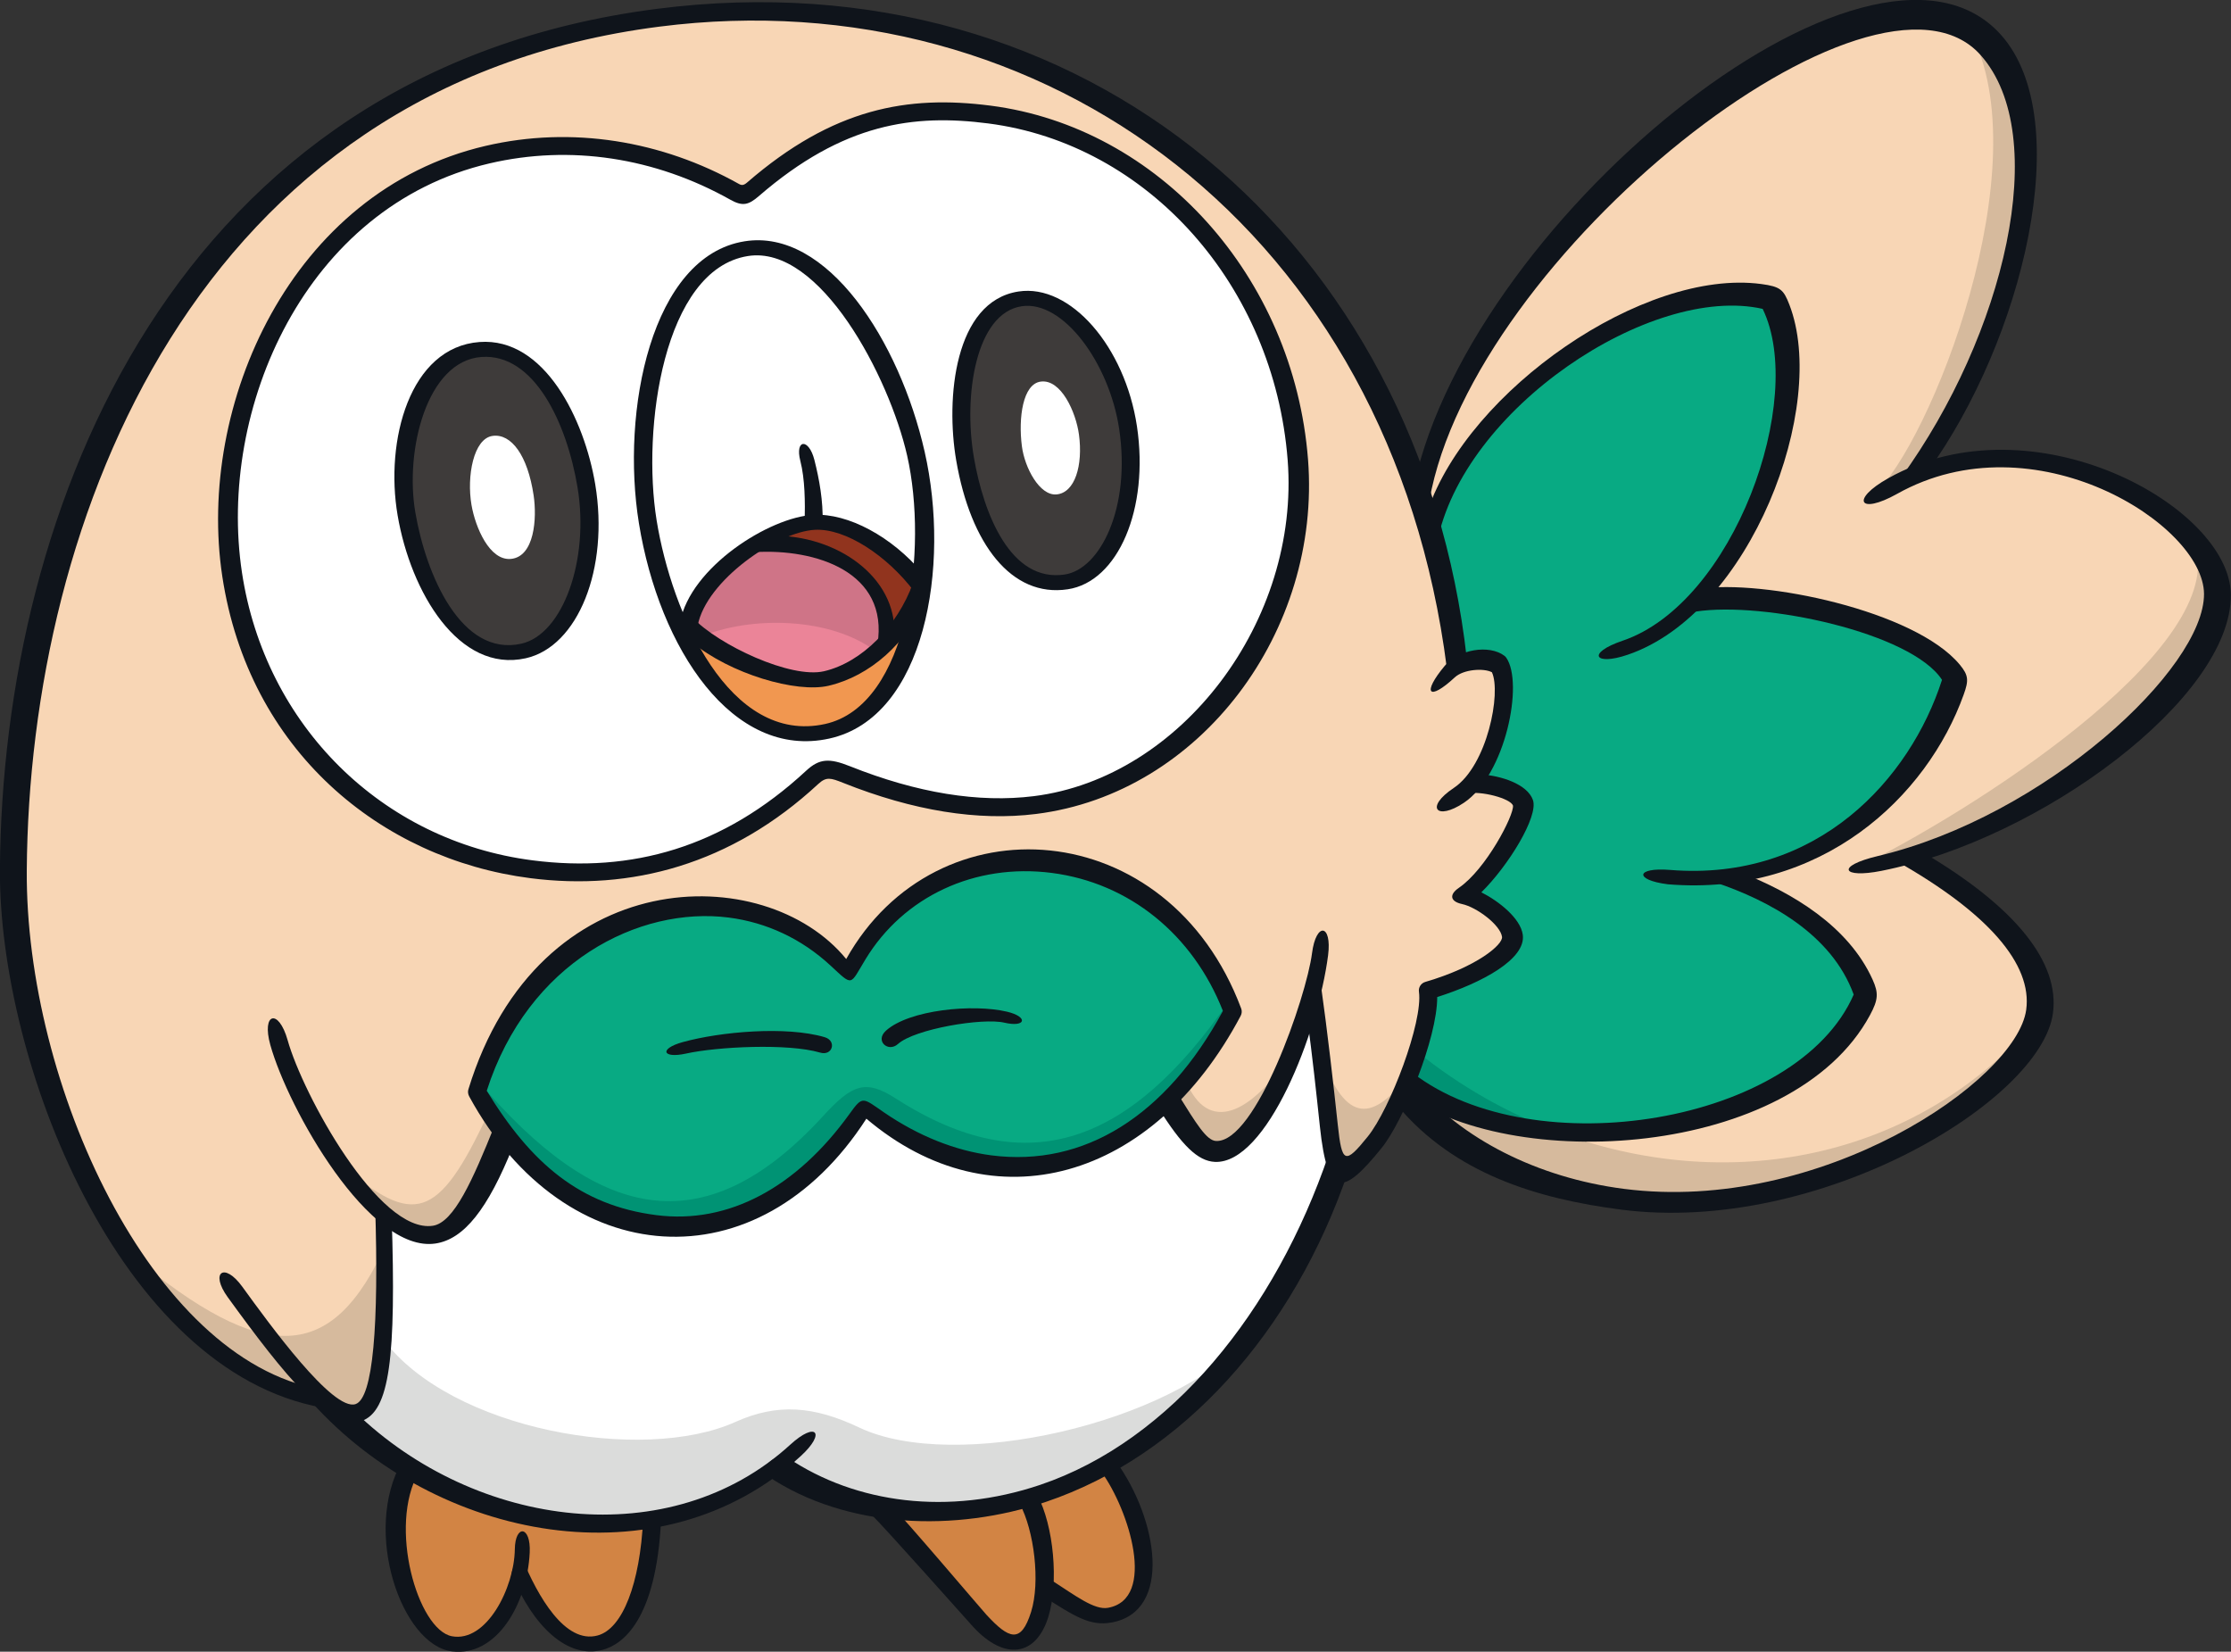 <?xml version="1.0" encoding="UTF-8"?>
<!-- Created with Inkscape (http://www.inkscape.org/) -->
<svg version="1.1" viewBox="0 0 131.32 97.213" xmlns="http://www.w3.org/2000/svg">
 <rect x="0" y="0" width="131.32" height="97.213" fill="#333333" stroke="none"/>
 <g transform="translate(-15.503 -14.687)">
  <g transform="matrix(.923 1.195 1.195 -.923 101.2 53.607)">
   <path d="m0 0c-7.963 4.39-17.062 6.87-27.572 1.595-10.433-5.9-16.21-16.345-14.851-28.57 1.223-11.002 14.051-27.17 27.893-27.981 5.588-0.328 9.051 0.695 10.081 2.407 3.439 0.522 0.097 3.169-3.818 6.109 2.114 0.952 2.354 2.644 0.394 5.89-0.807-0.158-1.425-0.1-2.033 0.214-1.04 1.04-3.716 5.109-1.375 9.613 1.692 3.255 4.238 4.526 6.347 4.473-1.146 2.438-0.951 6.366 0.814 8.405 2.634 3.042 6.429 3.718 9.557 2.596 1.132-1.859 1.292-3.99 1.292-3.99 2.891-0.459 3.628-0.103 2.153 3.56-0.351 0.87-1.854 3.266-1.854 3.266s3.828-2.154 4.701-2.889c0.874-0.735 1.815-0.529 1.193 1.192s-1.953 4.513-3.197 5.472c0.781 2.458 0.845 5.048-2.157 3.525-0.365 2.776-1.413 5.217-3.142 3-1.599 2.642-3.555 5.138-4.426 2.113" fill="#f8d6b5"/>
  </g>
  <g transform="matrix(.923 1.195 1.195 -.923 98.129 79.133)">
   <path d="m0 0c7.937 0.566 13.193 9.753 13.673 15.386 0.639 7.485-2.19 8.597-9.044 5.938 1.238 2.625 2.865 12.77-0.62 15.821-4.449 2.012-10.46-3.469-10.823-6.452-1.187 3.532-7.15 14.418-12.587 12.287-6.814-3.474-4.181-22.508 1.505-28.387 0.983-0.37 1.143-0.322 1.143-0.322-3.553 5.322-2.422 13.25 0.688 15.977 4.711-1.232 7.576-7.106 7.667-9.477 2.355 3.369 6.008 6.328 8.443 6.242 1.722-1.641 3.786-6.904 0.876-11.752 2.351 1.188 4.56 2.314 6.823 1.444 3.257-3.712-0.927-13.142-7.744-16.705" fill="#f8d6b5"/>
  </g>
  <g transform="matrix(.923 1.195 1.195 -.923 66.358 80.001)">
   <path d="m0 0c5.119 0.84 9.34 6.808 5.704 13.698-7.76 2.323-13.156-4.674-10.37-11.002-6.59-0.208-9.588-8.875-5.014-14.292 10.283-1.394 11.494 8.323 9.68 11.596" fill="#08aa83"/>
  </g>
  <g transform="matrix(.923 1.195 1.195 -.923 99.853 73.202)">
   <path d="m0 0c0.932 3.884 0.141 4.708-2.234 3.429-0.425 4.328-2.006 4.59-3.361 2.967-1.482 3.654-3.702 4.287-4.13 2.242-1.228 0.827-2.78 1.592-4.617 2.328-2.822 2.703-2.932 10.328-0.241 14.929 0.701 1.198 0.931 1.519 2.164 1.006 2.543-1.057 6.357-6.127 6.461-9.391 1.336 2.367 4.067 4.544 6.519 5.784 1.054 0.535 2.126 0.8 2.974-1.058 1.601-3.508 1.834-7.773-0.203-10.279 0.917 0.621 3.542 1.544 5.122 1.752 1.389 0.183 2.309-0.023 2.624-2.096 1.004-6.593-5.231-14.028-8.978-14.571 0 0-1.413 2.412-2.1 2.958" fill="#08aa83"/>
  </g>
  <g transform="matrix(.923 1.195 1.195 -.923 65.488 60.349)">
   <path d="m0 0c5.178 2.74 8.438 8.984 6.119 14.905-2.671 6.815-10.439 10.438-17.376 8.464-5.993-1.705-9.392-6.611-9.13-11.712 0.091-1.764-0.272-1.327-1.309-1.746-5.263-2.123-9.867-10.286-4.838-18.622 6.033-9.999 18.986-8.868 23.604-1.345 1.723 2.806 2.569 7.109 2.185 8.292-0.385 1.182 0.745 1.764 0.745 1.764" fill="#fff"/>
  </g>
  <g transform="matrix(.923 1.195 1.195 -.923 61.283 101.07)">
   <path d="m0 0c5.178 1.498 8.948 8.073 7.77 15.12-0.909 5.425-3.644 9.369-3.644 9.369l-6.175 3.355s2.777-3.643 2.887-5.482c0.111-1.839-1.013-1.693-2.831-1.467 0.62-3.941-1.26-7.891-6.997-9.708 2.132-5.986-1.178-11.833-7.822-11.64 0.947-1.312 2.992-4.821-0.242-5.707 0.841-0.531 8.441-6.021 4.01-6.233 8.96 0.978 13.437 8.151 13.044 12.393" fill="#fff"/>
  </g>
  <g transform="matrix(.923 1.195 1.195 -.923 67.532 103.58)">
   <path d="M 0,0 C 1.594,-0.083 4.789,0.253 5.959,0.345 7.129,0.436 8.267,1.419 6.173,3.084 9.265,3.751 9.234,5.661 7.799,6.759 6.953,7.405 5.304,8.063 3.98,8.022 3.823,7.128 2.742,2.43 0,0" fill="#d28444"/>
  </g>
  <g transform="matrix(.923 1.195 1.195 -.923 53.865 104.19)">
   <path d="m0 0c-1.448-2.708-4.431-5.218-7.42-6.221 1.626-3.121 5.54-3.744 6.32-2.968 1.007 1.001 0.48 2.751-0.402 3.814 1.529-0.409 2.991-0.443 3.992 0.631 0.816 0.875-0.932 3.81-2.49 4.744" fill="#d28444"/>
  </g>
  <g transform="matrix(.923 1.195 1.195 -.923 78.461 48.961)">
   <path d="m0 0c0.835 1.75-1.035 4.467-3.524 5.568-2.49 1.101-5.221 1.416-6.381-0.245-1.159-1.66 1.597-4.533 3.525-5.613 1.928-1.079 5.398-1.773 6.38 0.29" fill="#3e3b3a"/>
  </g>
  <g transform="matrix(.923 1.195 1.195 -.923 50.103 43.491)">
   <path d="m0 0c-2.11 1.277-5.468 1.97-6.768 0.071-1.298-1.899 0.574-4.72 3.516-6.367 2.943-1.647 5.411-1.275 6.432 0.067 1.02 1.343 0.347 4.094-3.18 6.229" fill="#3e3b3a"/>
  </g>
  <g transform="matrix(.923 1.195 1.195 -.923 44.499 40.342)">
   <path d="m0 0c-0.375-0.651 0.624-1.766 1.629-2.298 0.782-0.414 2.147-0.773 2.599-0.073 0.502 0.785-0.631 1.78-1.412 2.217-1.388 0.776-2.452 0.787-2.816 0.154" fill="#fff"/>
  </g>
  <g transform="matrix(.923 1.195 1.195 -.923 76.762 37.146)">
   <path d="m0 0c-0.354-0.608 0.577-1.554 1.541-2.119 0.742-0.435 1.953-0.633 2.312-0.088 0.399 0.613-0.263 1.521-1.309 2.125-0.761 0.439-2.143 0.775-2.544 0.082" fill="#fff"/>
  </g>
  <g transform="matrix(.923 1.195 1.195 -.923 69.235 50.473)">
   <path d="m0 0c0.618-1.232 0.951-3.057 0.038-4.489s-3.988-3.243-5.23-3.188c2.001-0.29 4.913-0.828 6.859 1.725 1.945 2.554-1.667 5.952-1.667 5.952" fill="#f19750"/>
  </g>
  <g transform="matrix(.923 1.195 1.195 -.923 67.681 52.574)">
   <path d="m0 0c-1.787 1.679-5.108 0.798-6.155-1.662-0.255-0.599 0.018-2.909 0.9-4.065 1.068 0.05 3.69 1.303 4.547 2.435s0.708 3.292 0.708 3.292" fill="#eb8498"/>
  </g>
  <g transform="matrix(.923 1.195 1.195 -.923 67.717 52.289)">
   <path d="m0 0c-0.09 1.006-0.304 1.883-0.882 2.398-0.327 0.292-5.353-0.292-5.139-4.194 1.687 2.321 4.013 3.472 6.021 1.796" fill="#91341e"/>
  </g>
  <g transform="matrix(.923 1.195 1.195 -.923 89.059 93.333)">
   <path d="m0 0s1.669-8.497-0.913-12.205c-2.583-3.708-5.154-5.17-6.273-5.485-0.02-1.286-0.598-5.886-4.503-8.941-3.906-3.055-7.888-3.368-7.888-3.368 0.301 0.348 1.853 1.251-0.969 3.196 4.409-0.074 10.014 5.038 10.936 8.898 0.418 1.748 1.382 2.802 3.129 3.689 3.653 1.855 7.326 9.693 6.481 14.216" fill="#dbdcdb"/>
  </g>
  <g transform="matrix(.923 1.195 1.195 -.923 144.78 46.974)">
   <path d="m0 0c3.838-1.691 2.744-13.348 1.746-18.15 1.346 2.619 2.24 6.172 2.449 9.458 0.229 3.596-0.739 8.983-4.195 8.692" fill="#d6ba9d"/>
  </g>
  <g transform="matrix(.923 1.195 1.195 -.923 128.13 42.758)">
   <path d="m0 0c0.065 1.71-5.604 13.751-12.383 12.359 5.799-0.974 11.768-11.059 11.983-13.996z" fill="#d6ba9d"/>
  </g>
  <g transform="matrix(.923 1.195 1.195 -.923 135.56 74.512)">
   <path d="m0 0c0.899-1.119 1.204-3.095 0.947-6.104-0.479-5.632-5.736-14.819-13.673-15.386 1.8 0.941 3.413 2.292 4.758 3.838 5.947 3.668 9.53 10.338 7.968 17.652" fill="#d6ba9d"/>
  </g>
  <g transform="matrix(.923 1.195 1.195 -.923 98.255 78.442)">
   <path d="m0 0s-0.296 0.504-0.682 1.104c2.092 0.503 4.046 1.329 5.796 2.415-1.683-1.957-3.601-3.3-5.114-3.519" fill="#009374"/>
  </g>
  <g transform="matrix(.923 1.195 1.195 -.923 87.796 73.684)">
   <path d="m0 0c2.785-3.477 2.751-10.53-3.373-12.983-0.602-0.241-1.579-0.453-1.848-0.701-0.268-0.248 0.06-0.966 0.268-1.558 1.678-4.769-2.263-11.861-10.468-9.772 7.009 0.344 10.469 2.929 9.275 9.805-0.288 1.655-0.134 2.193 1.18 2.661 5.866 2.088 6.944 6.27 4.966 12.548" fill="#009374"/>
  </g>
  <g transform="matrix(.923 1.195 1.195 -.923 67.09 53.048)">
   <path d="m0 0c-2.152-0.569-4.116-3.004-4.668-5.12l-0.596-0.105s-1.549 2.81-0.9 4.065c1.06 2.046 4.08 3.437 6.155 1.662z" fill="#cf7487"/>
  </g>
  <g transform="matrix(.923 1.195 1.195 -.923 98.606 77.655)">
   <path d="m0 0c1.09-2.001 1.908-3.968 1.4-4.475-0.507-0.506-2.904 1.404-3.919 1.996 2.559-0.81 3.285-0.035 2.519 2.479" fill="#d6ba9d"/>
  </g>
  <g transform="matrix(.923 1.195 1.195 -.923 91.76 76.278)">
   <path d="m0 0c1.024-1.706 2.127-4.099 1.333-5.003s-2.718 0.274-2.718 0.274c0.012 0.187 0.075 0.076 0.031 0.479 2.062-0.45 2.406 1.442 1.354 4.25" fill="#d6ba9d"/>
  </g>
  <g transform="matrix(.923 1.195 1.195 -.923 44.233 80.222)">
   <path d="m0 0c2.144-4.134 1.676-4.98-1.893-5.752 1.685 0.034 3.882 0.243 4.44 1.329 0.557 1.085-1.466 4.379-1.466 4.379z" fill="#d6ba9d"/>
  </g>
  <g transform="matrix(.923 1.195 1.195 -.923 38.252 87.857)">
   <path d="m0 0c2.444-4.556 0.846-6.68-5.71-8.15 3.652-0.139 7.01 0.587 8.629 2.231 2.018 0.846 2.835 1.555-2.919 5.919" fill="#d6ba9d"/>
  </g>
  <g transform="matrix(.923 1.195 1.195 -.923 34.331 96.449)">
   <path d="m0 0c-4.955-4.494-16.449-1.803-22.987 3.318-10.808 8.465-20.162 23.919-10.958 39.617 7.658 13.059 23.76 17.707 38.561 9.011 0.167-0.099 0.267 0.791 0.173 0.848-13.866 8.418-30.813 5.038-39.338-9.505-9.591-16.356-0.21-32.082 10.883-40.769 5.876-4.603 18.319-8.299 24.299-2.876 0.128 0.119-0.364 0.6-0.633 0.356" fill="#0f141b"/>
  </g>
  <g transform="matrix(.923 1.195 1.195 -.923 65.53 59.783)">
   <path d="m0 0c2.427 1.433 4.207 3.099 5.307 4.962 2.95 5 0.927 12.403-4.328 15.843-5.705 3.734-13.07 3.218-17.514-1.225-2.061-2.06-3.465-4.452-3.222-8.803 0.029-0.529-0.059-0.753-0.57-0.969-3.106-1.32-5.516-3.629-6.856-6.562-3.07-6.723 1.098-14.26 6.721-17.387 5.265-2.927 11.616-2.08 15.804 2.108 2.746 2.745 4.151 6.176 3.755 10.568-0.066 0.713 0.163 1.027 0.903 1.465m-20.816-14.837c-5.896 3.278-10.24 11.288-7.003 18.374 1.436 3.145 4.041 5.565 7.218 6.915 0.111 0.047 0.155 0.115 0.145 0.287-0.247 4.425 1.124 7.033 3.427 9.336 4.676 4.676 12.499 5.284 18.479 1.37 5.618-3.678 7.745-11.27 4.46-16.838-1.161-1.966-3.024-3.715-5.554-5.21-0.451-0.266-0.601-0.371-0.562-0.798 0.416-4.611-1.162-8.332-3.957-11.127-4.156-4.156-10.651-5.647-16.653-2.309" fill="#0f141b"/>
  </g>
  <g transform="matrix(.923 1.195 1.195 -.923 41.139 87.874)">
   <path d="m0 0c0.544 0.978 0.19 2.427-1.147 4.7-0.098 0.167-1.199 0.128-1.101-0.039 1.181-2.007 2.04-3.595 1.637-4.32-1.035-1.863-7.168-0.877-9.185-0.059-1.208 0.487-1.471-0.16-0.263-0.649 2.394-0.97 8.792-1.908 10.059 0.367" fill="#0f141b"/>
  </g>
  <g transform="matrix(.923 1.195 1.195 -.923 36.775 98.325)">
   <path d="m0 0c0.377 1.107-1.131 2.589-5.596 5.814-0.156 0.113-0.88-0.143-0.723-0.256 3.786-2.735 5.888-4.65 5.657-5.332-0.301-0.881-4.521-0.753-6.322-0.699-1.2 0.036-1.221-0.662-0.022-0.699 3.825-0.116 6.591-0.047 7.006 1.172" fill="#0f141b"/>
  </g>
  <g transform="matrix(.923 1.195 1.195 -.923 67.535 80.157)">
   <path d="m0 0c1.544 0.499 2.878 1.284 3.888 2.293 2.573 2.573 2.948 6.326 1.06 10.58-3.081 0.897-6.187 0.158-8.338-1.992-2.138-2.138-2.799-5.133-1.775-7.798 0.434-1.128 0.561-1.031-0.65-1.236-1.499-0.254-2.835-0.936-3.894-1.994-2.487-2.488-3.415-7.252-0.423-11.593 3.304-0.363 5.761 0.153 7.876 2.268 2.009 2.009 2.488 4.993 1.48 8.379-0.254 0.847-0.183 0.784 0.776 1.093m-10.37-12.417c-0.098 0.015-0.187 0.064-0.244 0.145-5.374 7.587-9e-3 14.626 4.983 14.761-2.817 6.619 3.208 13.392 10.937 11.007 0.095-0.029 0.173-0.098 0.215-0.189 3.007-6.617 0.587-12.65-5.746-14 2.599-7.331-2.445-12.957-10.145-11.724" fill="#0f141b"/>
  </g>
  <g transform="matrix(.923 1.195 1.195 -.923 87.013 83.071)">
   <path d="m0 0c1.305 1.543-1.514 6.253-3.676 8.415-0.875 0.875-1.321 0.428-0.446-0.447 1.217-1.217 4.508-6.249 3.505-7.433-0.237-0.285-1.011-0.196-2.35-0.061-0.193 0.019-0.247-0.911-0.054-0.931 1.723-0.172 2.588-0.052 3.021 0.457" fill="#0f141b"/>
  </g>
  <g transform="matrix(.923 1.195 1.195 -.923 96.83 82.249)">
   <path d="m0 0c-0.309 1.3-2.056 4.328-3.331 5.309 0.626 1.712 0.95 3.648 0.117 4.124-0.564 0.323-1.606 0.061-2.296-0.267-0.173 1.459-0.973 3.575-1.618 3.79-0.631 0.21-1.518-0.42-1.989-0.952-0.069-0.076 0.101-1.137 0.189-0.964 0.281 0.556 1.221 1.261 1.496 1.169 0.323-0.191 1.324-2.351 1.248-3.631-0.027-0.459 0.208-0.598 0.576-0.287 0.449 0.379 1.56 0.683 1.964 0.452 0.259-0.148 0.337-1.461-0.437-3.441-0.064-0.162 1e-3 -0.345 0.152-0.431 1.026-0.587 2.924-3.67 3.248-5.033 0.324-1.365 0.219-1.441-1.086-0.636-1.248 0.769-3.226 1.964-4.693 2.797-0.047 0.026 0.497-1.095 0.722-1.225 1.271-0.735 2.514-1.497 3.604-2.169 2.432-1.498 2.687-0.933 2.134 1.395" fill="#0f141b"/>
  </g>
  <g transform="matrix(.923 1.195 1.195 -.923 101.66 61.941)">
   <path d="m0 0c0.138 1.965-2.271 4.712-3.462 4.771-0.037 2e-3 -0.074-1e-3 -0.109-0.012-0.718-0.197-1.288-1.264-1.11-2.076 0.301-1.364 0.722-1.369 0.596 0.032-0.042 0.466 0.403 1.122 0.727 1.267 0.847-0.187 2.77-2.361 2.66-3.933-0.096-1.368 0.61-1.313 0.698-0.049" fill="#0f141b"/>
  </g>
  <g transform="matrix(.923 1.195 1.195 -.923 77.07 103.08)">
   <path d="m0 0c1.825 5.3 0.682 11.66-3.008 17.223-0.107 0.161-1.086-0.055-0.978-0.216 3.568-5.38 5.078-11.687 3.324-16.779-1.23-3.568-3.817-6.132-6.845-7.141-0.457-0.152-0.389-1.214 0.069-1.062 3.544 1.182 6.236 4.485 7.438 7.975" fill="#0f141b"/>
  </g>
  <g transform="matrix(.923 1.195 1.195 -.923 62.632 100.39)">
   <path d="m0 0c-0.112 1.352-0.715 1.312-0.603-0.04 0.524-6.293-4.867-11.709-11.384-12.655-0.311-0.045-1.534-1.121-1.342-1.107 7.256 0.541 13.945 6.403 13.329 13.802" fill="#0f141b"/>
  </g>
  <g transform="matrix(.923 1.195 1.195 -.923 50.974 111.79)">
   <path d="m0 0c0.307 0.734 0.375 2.348-2.612 4.897-0.147 0.126-0.602-0.406-0.454-0.532 1.906-1.628 2.894-3.241 2.503-4.178-0.505-1.213-2.639-0.91-4.19-0.486-0.186 0.051 0.101-0.665 0.287-0.717 2.053-0.56 3.915-0.304 4.466 1.016" fill="#0f141b"/>
  </g>
  <g transform="matrix(.923 1.195 1.195 -.923 42.1 111.88)">
   <path d="m0 0c1.233 1.233 0.35 3.442-1.195 4.758-0.8 0.681-1.221 0.226-0.454-0.383 1.179-0.937 2.208-3.104 1.181-4.015-1.015-0.892-4.915 0.642-5.851 2.891-0.075 0.179-0.802-0.088-0.727-0.266 1.205-2.894 5.649-4.383 7.046-2.985" fill="#0f141b"/>
  </g>
  <g transform="matrix(.923 1.195 1.195 -.923 110.93 85.881)">
   <path d="m0 0c5.49 5.49 6.655 15.534 4.231 17.997-1.406 1.427-4.162 1.374-7.991-0.148-0.176-0.071-0.643-1.141-0.466-1.066 3.822 1.613 6.458 1.747 7.711 0.474 1.96-1.99 1.402-11.216-4.061-16.678-2.427-2.427-5.456-3.821-8.163-3.925-0.193-8e-3 -7e-3 -1.087 0.186-1.079 3.457 0.133 6.207 2.079 8.553 4.425" fill="#0f141b"/>
  </g>
  <g transform="matrix(.923 1.195 1.195 -.923 80.931 110.18)">
   <path d="m0 0c1.121 2.156-2.088 3.896-4.877 3.976-0.194 5e-3 -0.214-0.695-0.02-0.7 1.841-0.052 5.253-1.315 4.359-3.036-0.247-0.476-1.141-0.712-2.175-1.078-0.183-0.065 0.052-0.724 0.234-0.66 1.44 0.511 2.09 0.751 2.479 1.498" fill="#0f141b"/>
  </g>
  <g transform="matrix(.923 1.195 1.195 -.923 77.203 109.87)">
   <path d="m0 0c-0.802 1.148-2.688 2.352-4.04 2.577-0.19 0.032-0.328-0.721-0.138-0.753 1.175-0.196 2.905-1.223 3.604-2.224 0.755-1.081 0.311-1.334-0.981-1.448-0.309-0.027-4.974-0.236-5.7-0.342-0.191-0.027-0.301-0.845-0.109-0.817 0.699 0.103 5.559 0.434 5.87 0.462 1.81 0.159 2.404 1.24 1.494 2.545" fill="#0f141b"/>
  </g>
  <g transform="matrix(.923 1.195 1.195 -.923 126.24 65.943)">
   <path d="m0 0c2.828 5.679 3.009 14.926-0.186 17.361-2.74 2.089-10.82-1.399-11.761-7.792-0.247-1.683 0.442-1.784 0.692-0.102 0.892 6.056 8.244 8.731 10.398 7.09 2.314-1.765 3.077-10.208 0.317-16.309-0.705-1.56-0.157-1.647 0.54-0.248" fill="#0f141b"/>
  </g>
  <g transform="matrix(.923 1.195 1.195 -.923 99.637 44.16)">
   <path d="m0 0c-6.563 7.193-6.771 27.197-0.613 27.626 4.192 0.293 9.202-5.932 11.139-12.521 0.054-0.185 0.498 0.786 0.444 0.971-1.775 6.033-7.279 12.971-11.715 12.661-7.591-0.531-6.948-21.342 0.227-29.209 0.13-0.143 0.644 0.333 0.518 0.472" fill="#0f141b"/>
  </g>
  <g transform="matrix(.923 1.195 1.195 -.923 68.359 76.132)">
   <path d="m0 0c-0.067 0.876 1.207 3.247 1.877 3.79 0.67 0.546 0.398 0.889-0.275 0.344-1.064-0.861-2.393-2.98-2.299-4.188 0.046-0.595 0.736-0.455 0.697 0.054" fill="#0f141b"/>
  </g>
  <g transform="matrix(.923 1.195 1.195 -.923 55.877 76.697)">
   <path d="m0 0c0.538 1.142 2.113 3.4 3.166 4.163 0.411 0.294 0.042 0.805-0.367 0.508-1.275-0.925-2.652-3.085-3.229-4.495-0.368-0.902 0.031-1.022 0.43-0.176" fill="#0f141b"/>
  </g>
  <g transform="matrix(.923 1.195 1.195 -.923 59.521 29.757)">
   <path d="m0 0c-1.595-2.923 2.79-7.38 5.978-9.11 3.257-1.766 8.669-3.105 10.298 0.343 1.436 3.045-2.971 7.372-6.32 8.926-2.852 1.322-8.589 2.348-9.956-0.159m5.645-9.725c-3.894 2.112-7.942 6.742-6.177 9.977 1.56 2.861 6.766 2.405 10.782 0.541 4.15-1.924 8.211-6.312 6.576-9.776-1.639-3.478-6.806-3.115-11.181-0.742" fill="#0f141b"/>
  </g>
  <g transform="matrix(.923 1.195 1.195 -.923 43.84 35.697)">
   <path d="m0 0c-1.178-1.782 1.052-4.592 3.219-5.742 2.185-1.16 5.557-2.032 6.575 0.139 0.707 1.511-0.963 4.11-3.484 5.463-2.247 1.205-5.175 1.856-6.31 0.14m2.891-6.36c-2.61 1.384-4.905 4.378-3.397 6.659 1.408 2.129 4.902 1.382 7.147 0.178 2.931-1.574 4.595-4.394 3.709-6.289-1.133-2.418-4.774-1.974-7.459-0.548" fill="#0f141b"/>
  </g>
  <g transform="matrix(.923 1.195 1.195 -.923 56.571 51.507)">
   <path d="m0 0c-1.192 1.336-1.003 4.685-0.163 5.897 0.685 0.992 2.531 1.614 4.274 1.595 0.194-2e-3 -0.243 0.699-0.369 0.694-1.856-0.076-3.629-0.862-4.398-1.973-0.983-1.418-1.32-5.05 0.134-6.679 0.128-0.144 0.646 0.327 0.522 0.466" fill="#0f141b"/>
  </g>
  <g transform="matrix(.923 1.195 1.195 -.923 64.276 55.047)">
   <path d="m0 0c0.687 1.511 0.55 3.411-0.343 5.049-0.069 0.127-0.915 0.163-0.811 0 0.948-1.498 1.233-3.448 0.599-4.841-0.548-1.207-3.322-2.637-4.797-2.782-0.592-0.059 0.15-0.741 0.728-0.612 1.923 0.431 4.094 2.019 4.624 3.186" fill="#0f141b"/>
  </g>
  <g transform="matrix(.923 1.195 1.195 -.923 68.144 51.686)">
   <path d="m0 0c-1.75 1.273-4.48 0.361-5.935-1.773-0.108-0.16 0.151-0.854 0.26-0.695 1.312 1.924 3.791 3.676 5.766 1.565 0.132-0.141 0.064 0.79-0.091 0.903" fill="#0f141b"/>
  </g>
  <g transform="matrix(.923 1.195 1.195 -.923 63.924 45.427)">
   <path d="m0 0c-0.643 0.523-1.394 0.918-2.125 1.234-0.808 0.348-1.107-0.111-0.3-0.459 0.674-0.29 1.39-0.836 1.984-1.318 0.14-0.114 0.591 0.421 0.441 0.543" fill="#0f141b"/>
  </g>
  <g transform="matrix(.923 1.195 1.195 -.923 75.637 32.712)">
   <path d="m0 0c-0.876-1.581 1.355-3.924 3.527-5.075 1.98-1.048 4.737-1.849 5.775 0.012 0.683 1.228-0.485 3.638-3.19 5.148-2.265 1.265-5.318 1.345-6.112-0.085m3.2-5.693c-2.161 1.144-4.958 3.733-3.729 5.949 0.989 1.786 4.235 1.973 6.982 0.441 2.831-1.58 4.346-4.28 3.377-6.018-1.078-1.937-3.713-1.917-6.63-0.372" fill="#0f141b"/>
  </g>
  <g transform="matrix(.923 1.195 1.195 -.923 125.73 72.348)">
   <path d="m0 0c-2.243 0.535-4.616-0.416-6.435-1.506-0.245-0.147-0.474-1.135-0.313-1.028 1.846 1.231 4.365 2.357 6.755 1.595 2.646-4.822-2.317-13.96-8.091-15.473-0.187-0.049 0.061-0.858 0.247-0.809 5.193 1.361 11.447 10.497 8.865 16.297-0.277 0.622-0.473 0.791-1.028 0.924" fill="#0f141b"/>
  </g>
  <g transform="matrix(.923 1.195 1.195 -.923 113.66 66.73)">
   <path d="m0 0 0.012 0.012c4.048 4.446 3.474 10.081 1.19 13.647-0.311 0.487-0.471 0.607-1.016 0.587-2.73-0.096-7.329-4.026-8.556-6.25-0.093-0.17 0.533-0.807 0.625-0.638 1.307 2.368 5.803 6.158 7.979 5.978 2.284-3.323 3.278-8.641-0.62-12.922-0.898-0.987-0.552-1.352 0.386-0.414" fill="#0f141b"/>
  </g>
  <g transform="matrix(.923 1.195 1.195 -.923 111.31 53.223)">
   <path d="m0 0c1.641 4.791-2.881 12.126-6.949 13.331-0.597 0.177-0.764 0.158-1.304-0.376-3.287-3.254-3.695-11.563-0.961-15.686 0.166-0.251 1.362-0.646 1.234-0.501-3.54 3.995-2.908 12.798 0.527 15.638 3.832-0.797 8.383-7.898 6.9-12.226-0.488-1.424 0.113-1.474 0.553-0.18" fill="#0f141b"/>
  </g>
 </g>
</svg>
